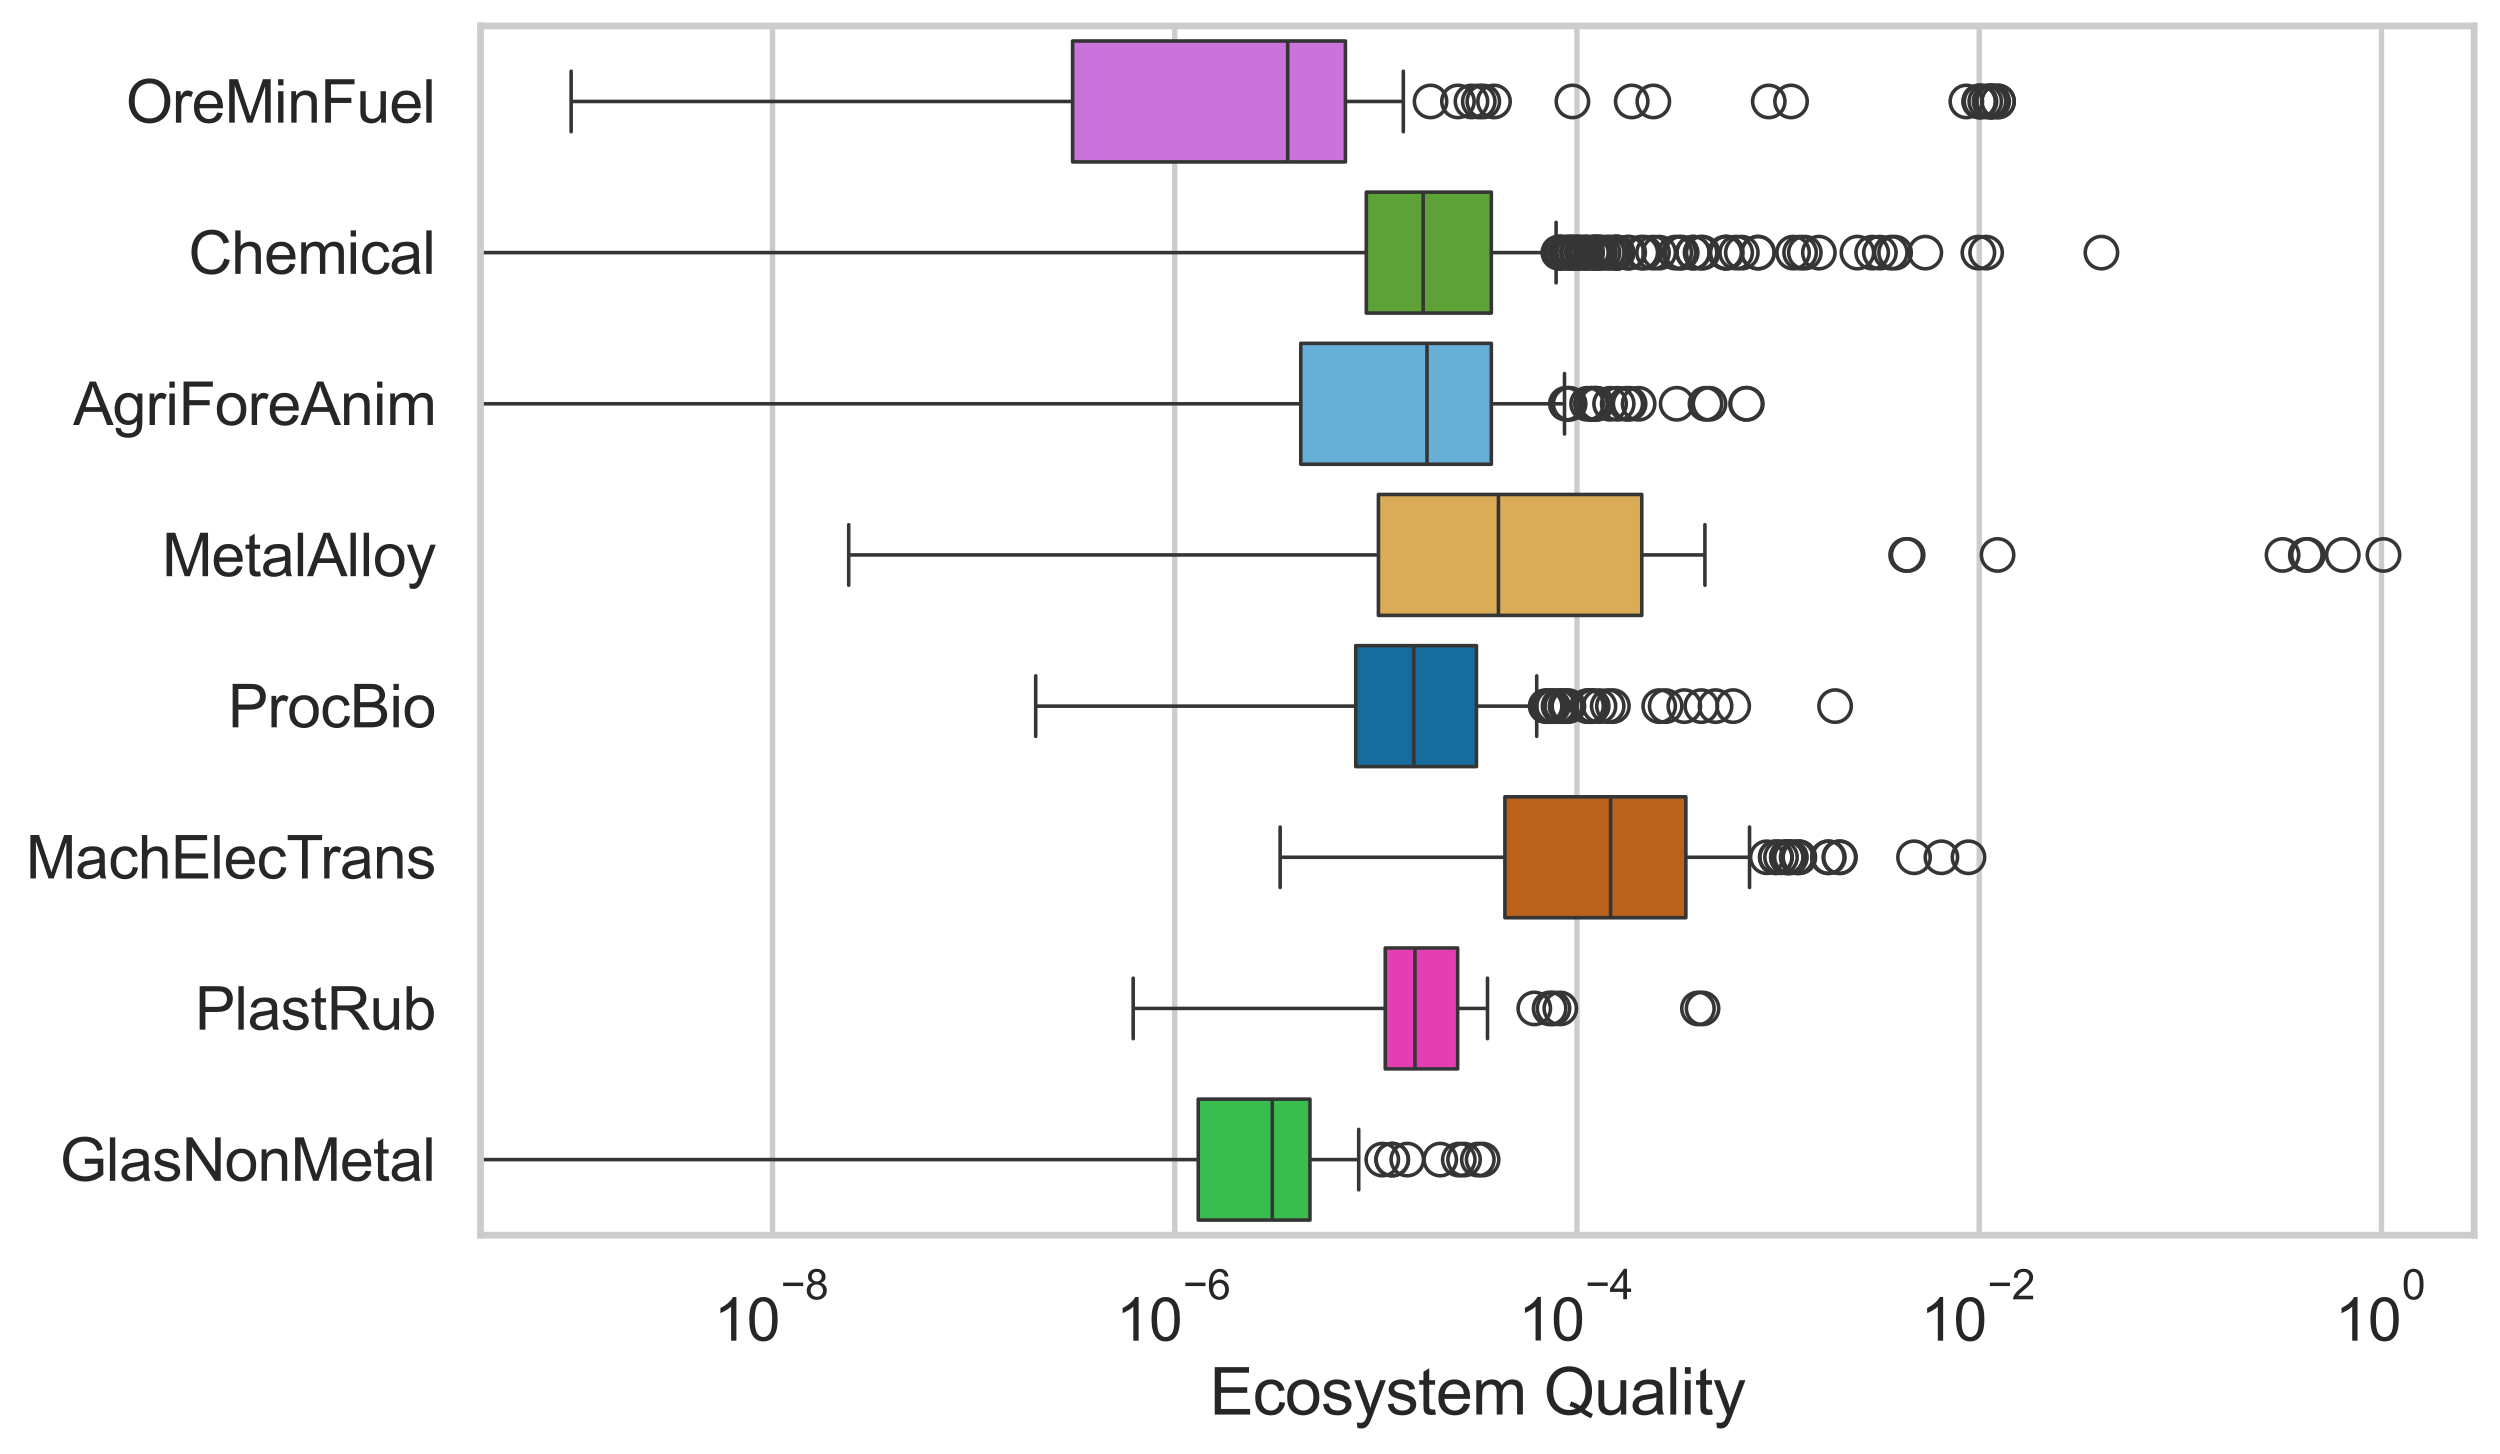 <?xml version="1.0" encoding="utf-8" standalone="no"?>
<!DOCTYPE svg PUBLIC "-//W3C//DTD SVG 1.1//EN"
  "http://www.w3.org/Graphics/SVG/1.1/DTD/svg11.dtd">
<svg xmlns:xlink="http://www.w3.org/1999/xlink" width="695.577pt" height="404.563pt" viewBox="0 0 695.577 404.563" xmlns="http://www.w3.org/2000/svg" version="1.1">
 <defs>
  <style type="text/css">*{stroke-linejoin: round; stroke-linecap: butt}</style>
 </defs>
 <g id="figure_1">
  <g id="patch_1">
   <path d="M 0 404.563 
L 695.577 404.563 
L 695.577 0 
L 0 0 
z
" style="fill: #ffffff"/>
  </g>
  <g id="axes_1">
   <g id="patch_2">
    <path d="M 133.697 343.665 
L 688.377 343.665 
L 688.377 7.2 
L 133.697 7.2 
z
" style="fill: #ffffff"/>
   </g>
   <g id="matplotlib.axis_1">
    <g id="xtick_1">
     <g id="line2d_1">
      <path d="M 214.931 343.665 
L 214.931 7.2 
" clip-path="url(#p8f3cfe1d52)" style="fill: none; stroke: #cccccc; stroke-width: 1.5; stroke-linecap: round"/>
     </g>
     <g id="text_1">
      <!-- $\mathdefault{10^{-8}}$ -->
      <g style="fill: #262626" transform="translate(198.596 373.18) scale(0.165 -0.165)">
       <defs>
        <path id="ArialMT-31" d="M 2384 0 
L 1822 0 
L 1822 3584 
Q 1619 3391 1289 3197 
Q 959 3003 697 2906 
L 697 3450 
Q 1169 3672 1522 3987 
Q 1875 4303 2022 4600 
L 2384 4600 
L 2384 0 
z
" transform="scale(0.016)"/>
        <path id="ArialMT-30" d="M 266 2259 
Q 266 3072 433 3567 
Q 600 4063 929 4331 
Q 1259 4600 1759 4600 
Q 2128 4600 2406 4451 
Q 2684 4303 2865 4023 
Q 3047 3744 3150 3342 
Q 3253 2941 3253 2259 
Q 3253 1453 3087 958 
Q 2922 463 2592 192 
Q 2263 -78 1759 -78 
Q 1097 -78 719 397 
Q 266 969 266 2259 
z
M 844 2259 
Q 844 1131 1108 757 
Q 1372 384 1759 384 
Q 2147 384 2411 759 
Q 2675 1134 2675 2259 
Q 2675 3391 2411 3762 
Q 2147 4134 1753 4134 
Q 1366 4134 1134 3806 
Q 844 3388 844 2259 
z
" transform="scale(0.016)"/>
        <path id="ArialMT-2212" d="M 3381 1997 
L 356 1997 
L 356 2522 
L 3381 2522 
L 3381 1997 
z
" transform="scale(0.016)"/>
        <path id="ArialMT-38" d="M 1131 2484 
Q 781 2613 612 2850 
Q 444 3088 444 3419 
Q 444 3919 803 4259 
Q 1163 4600 1759 4600 
Q 2359 4600 2725 4251 
Q 3091 3903 3091 3403 
Q 3091 3084 2923 2848 
Q 2756 2613 2416 2484 
Q 2838 2347 3058 2040 
Q 3278 1734 3278 1309 
Q 3278 722 2862 322 
Q 2447 -78 1769 -78 
Q 1091 -78 675 323 
Q 259 725 259 1325 
Q 259 1772 486 2073 
Q 713 2375 1131 2484 
z
M 1019 3438 
Q 1019 3113 1228 2906 
Q 1438 2700 1772 2700 
Q 2097 2700 2305 2904 
Q 2513 3109 2513 3406 
Q 2513 3716 2298 3927 
Q 2084 4138 1766 4138 
Q 1444 4138 1231 3931 
Q 1019 3725 1019 3438 
z
M 838 1322 
Q 838 1081 952 856 
Q 1066 631 1291 507 
Q 1516 384 1775 384 
Q 2178 384 2440 643 
Q 2703 903 2703 1303 
Q 2703 1709 2433 1975 
Q 2163 2241 1756 2241 
Q 1359 2241 1098 1978 
Q 838 1716 838 1322 
z
" transform="scale(0.016)"/>
       </defs>
       <use xlink:href="#ArialMT-31" transform="translate(0 0.994)"/>
       <use xlink:href="#ArialMT-30" transform="translate(55.615 0.994)"/>
       <use xlink:href="#ArialMT-2212" transform="translate(112.973 70.688) scale(0.7)"/>
       <use xlink:href="#ArialMT-38" transform="translate(153.852 70.688) scale(0.7)"/>
      </g>
     </g>
    </g>
    <g id="xtick_2">
     <g id="line2d_2">
      <path d="M 326.848 343.665 
L 326.848 7.2 
" clip-path="url(#p8f3cfe1d52)" style="fill: none; stroke: #cccccc; stroke-width: 1.5; stroke-linecap: round"/>
     </g>
     <g id="text_2">
      <!-- $\mathdefault{10^{-6}}$ -->
      <g style="fill: #262626" transform="translate(310.513 373.18) scale(0.165 -0.165)">
       <defs>
        <path id="ArialMT-36" d="M 3184 3459 
L 2625 3416 
Q 2550 3747 2413 3897 
Q 2184 4138 1850 4138 
Q 1581 4138 1378 3988 
Q 1113 3794 959 3422 
Q 806 3050 800 2363 
Q 1003 2672 1297 2822 
Q 1591 2972 1913 2972 
Q 2475 2972 2870 2558 
Q 3266 2144 3266 1488 
Q 3266 1056 3080 686 
Q 2894 316 2569 119 
Q 2244 -78 1831 -78 
Q 1128 -78 684 439 
Q 241 956 241 2144 
Q 241 3472 731 4075 
Q 1159 4600 1884 4600 
Q 2425 4600 2770 4297 
Q 3116 3994 3184 3459 
z
M 888 1484 
Q 888 1194 1011 928 
Q 1134 663 1356 523 
Q 1578 384 1822 384 
Q 2178 384 2434 671 
Q 2691 959 2691 1453 
Q 2691 1928 2437 2201 
Q 2184 2475 1800 2475 
Q 1419 2475 1153 2201 
Q 888 1928 888 1484 
z
" transform="scale(0.016)"/>
       </defs>
       <use xlink:href="#ArialMT-31" transform="translate(0 0.994)"/>
       <use xlink:href="#ArialMT-30" transform="translate(55.615 0.994)"/>
       <use xlink:href="#ArialMT-2212" transform="translate(112.973 70.688) scale(0.7)"/>
       <use xlink:href="#ArialMT-36" transform="translate(153.852 70.688) scale(0.7)"/>
      </g>
     </g>
    </g>
    <g id="xtick_3">
     <g id="line2d_3">
      <path d="M 438.765 343.665 
L 438.765 7.2 
" clip-path="url(#p8f3cfe1d52)" style="fill: none; stroke: #cccccc; stroke-width: 1.5; stroke-linecap: round"/>
     </g>
     <g id="text_3">
      <!-- $\mathdefault{10^{-4}}$ -->
      <g style="fill: #262626" transform="translate(422.43 373.015) scale(0.165 -0.165)">
       <defs>
        <path id="ArialMT-34" d="M 2069 0 
L 2069 1097 
L 81 1097 
L 81 1613 
L 2172 4581 
L 2631 4581 
L 2631 1613 
L 3250 1613 
L 3250 1097 
L 2631 1097 
L 2631 0 
L 2069 0 
z
M 2069 1613 
L 2069 3678 
L 634 1613 
L 2069 1613 
z
" transform="scale(0.016)"/>
       </defs>
       <use xlink:href="#ArialMT-31" transform="translate(0 0.202)"/>
       <use xlink:href="#ArialMT-30" transform="translate(55.615 0.202)"/>
       <use xlink:href="#ArialMT-2212" transform="translate(112.973 69.895) scale(0.7)"/>
       <use xlink:href="#ArialMT-34" transform="translate(153.852 69.895) scale(0.7)"/>
      </g>
     </g>
    </g>
    <g id="xtick_4">
     <g id="line2d_4">
      <path d="M 550.682 343.665 
L 550.682 7.2 
" clip-path="url(#p8f3cfe1d52)" style="fill: none; stroke: #cccccc; stroke-width: 1.5; stroke-linecap: round"/>
     </g>
     <g id="text_4">
      <!-- $\mathdefault{10^{-2}}$ -->
      <g style="fill: #262626" transform="translate(534.347 373.18) scale(0.165 -0.165)">
       <defs>
        <path id="ArialMT-32" d="M 3222 541 
L 3222 0 
L 194 0 
Q 188 203 259 391 
Q 375 700 629 1000 
Q 884 1300 1366 1694 
Q 2113 2306 2375 2664 
Q 2638 3022 2638 3341 
Q 2638 3675 2398 3904 
Q 2159 4134 1775 4134 
Q 1369 4134 1125 3890 
Q 881 3647 878 3216 
L 300 3275 
Q 359 3922 746 4261 
Q 1134 4600 1788 4600 
Q 2447 4600 2831 4234 
Q 3216 3869 3216 3328 
Q 3216 3053 3103 2787 
Q 2991 2522 2730 2228 
Q 2469 1934 1863 1422 
Q 1356 997 1212 845 
Q 1069 694 975 541 
L 3222 541 
z
" transform="scale(0.016)"/>
       </defs>
       <use xlink:href="#ArialMT-31" transform="translate(0 0.994)"/>
       <use xlink:href="#ArialMT-30" transform="translate(55.615 0.994)"/>
       <use xlink:href="#ArialMT-2212" transform="translate(112.973 70.688) scale(0.7)"/>
       <use xlink:href="#ArialMT-32" transform="translate(153.852 70.688) scale(0.7)"/>
      </g>
     </g>
    </g>
    <g id="xtick_5">
     <g id="line2d_5">
      <path d="M 662.599 343.665 
L 662.599 7.2 
" clip-path="url(#p8f3cfe1d52)" style="fill: none; stroke: #cccccc; stroke-width: 1.5; stroke-linecap: round"/>
     </g>
     <g id="text_5">
      <!-- $\mathdefault{10^{0}}$ -->
      <g style="fill: #262626" transform="translate(649.646 373.18) scale(0.165 -0.165)">
       <use xlink:href="#ArialMT-31" transform="translate(0 0.994)"/>
       <use xlink:href="#ArialMT-30" transform="translate(55.615 0.994)"/>
       <use xlink:href="#ArialMT-30" transform="translate(112.973 70.688) scale(0.7)"/>
      </g>
     </g>
    </g>
    <g id="text_6">
     <!-- Ecosystem Quality -->
     <g style="fill: #262626" transform="translate(336.517 393.574) scale(0.18 -0.18)">
      <defs>
       <path id="ArialMT-45" d="M 506 0 
L 506 4581 
L 3819 4581 
L 3819 4041 
L 1113 4041 
L 1113 2638 
L 3647 2638 
L 3647 2100 
L 1113 2100 
L 1113 541 
L 3925 541 
L 3925 0 
L 506 0 
z
" transform="scale(0.016)"/>
       <path id="ArialMT-63" d="M 2588 1216 
L 3141 1144 
Q 3050 572 2676 248 
Q 2303 -75 1759 -75 
Q 1078 -75 664 370 
Q 250 816 250 1647 
Q 250 2184 428 2587 
Q 606 2991 970 3192 
Q 1334 3394 1763 3394 
Q 2303 3394 2647 3120 
Q 2991 2847 3088 2344 
L 2541 2259 
Q 2463 2594 2264 2762 
Q 2066 2931 1784 2931 
Q 1359 2931 1093 2626 
Q 828 2322 828 1663 
Q 828 994 1084 691 
Q 1341 388 1753 388 
Q 2084 388 2306 591 
Q 2528 794 2588 1216 
z
" transform="scale(0.016)"/>
       <path id="ArialMT-6f" d="M 213 1659 
Q 213 2581 725 3025 
Q 1153 3394 1769 3394 
Q 2453 3394 2887 2945 
Q 3322 2497 3322 1706 
Q 3322 1066 3130 698 
Q 2938 331 2570 128 
Q 2203 -75 1769 -75 
Q 1072 -75 642 372 
Q 213 819 213 1659 
z
M 791 1659 
Q 791 1022 1069 705 
Q 1347 388 1769 388 
Q 2188 388 2466 706 
Q 2744 1025 2744 1678 
Q 2744 2294 2464 2611 
Q 2184 2928 1769 2928 
Q 1347 2928 1069 2612 
Q 791 2297 791 1659 
z
" transform="scale(0.016)"/>
       <path id="ArialMT-73" d="M 197 991 
L 753 1078 
Q 800 744 1014 566 
Q 1228 388 1613 388 
Q 2000 388 2187 545 
Q 2375 703 2375 916 
Q 2375 1106 2209 1216 
Q 2094 1291 1634 1406 
Q 1016 1563 777 1677 
Q 538 1791 414 1992 
Q 291 2194 291 2438 
Q 291 2659 392 2848 
Q 494 3038 669 3163 
Q 800 3259 1026 3326 
Q 1253 3394 1513 3394 
Q 1903 3394 2198 3281 
Q 2494 3169 2634 2976 
Q 2775 2784 2828 2463 
L 2278 2388 
Q 2241 2644 2061 2787 
Q 1881 2931 1553 2931 
Q 1166 2931 1000 2803 
Q 834 2675 834 2503 
Q 834 2394 903 2306 
Q 972 2216 1119 2156 
Q 1203 2125 1616 2013 
Q 2213 1853 2448 1751 
Q 2684 1650 2818 1456 
Q 2953 1263 2953 975 
Q 2953 694 2789 445 
Q 2625 197 2315 61 
Q 2006 -75 1616 -75 
Q 969 -75 630 194 
Q 291 463 197 991 
z
" transform="scale(0.016)"/>
       <path id="ArialMT-79" d="M 397 -1278 
L 334 -750 
Q 519 -800 656 -800 
Q 844 -800 956 -737 
Q 1069 -675 1141 -563 
Q 1194 -478 1313 -144 
Q 1328 -97 1363 -6 
L 103 3319 
L 709 3319 
L 1400 1397 
Q 1534 1031 1641 628 
Q 1738 1016 1872 1384 
L 2581 3319 
L 3144 3319 
L 1881 -56 
Q 1678 -603 1566 -809 
Q 1416 -1088 1222 -1217 
Q 1028 -1347 759 -1347 
Q 597 -1347 397 -1278 
z
" transform="scale(0.016)"/>
       <path id="ArialMT-74" d="M 1650 503 
L 1731 6 
Q 1494 -44 1306 -44 
Q 1000 -44 831 53 
Q 663 150 594 308 
Q 525 466 525 972 
L 525 2881 
L 113 2881 
L 113 3319 
L 525 3319 
L 525 4141 
L 1084 4478 
L 1084 3319 
L 1650 3319 
L 1650 2881 
L 1084 2881 
L 1084 941 
Q 1084 700 1114 631 
Q 1144 563 1211 522 
Q 1278 481 1403 481 
Q 1497 481 1650 503 
z
" transform="scale(0.016)"/>
       <path id="ArialMT-65" d="M 2694 1069 
L 3275 997 
Q 3138 488 2766 206 
Q 2394 -75 1816 -75 
Q 1088 -75 661 373 
Q 234 822 234 1631 
Q 234 2469 665 2931 
Q 1097 3394 1784 3394 
Q 2450 3394 2872 2941 
Q 3294 2488 3294 1666 
Q 3294 1616 3291 1516 
L 816 1516 
Q 847 969 1125 678 
Q 1403 388 1819 388 
Q 2128 388 2347 550 
Q 2566 713 2694 1069 
z
M 847 1978 
L 2700 1978 
Q 2663 2397 2488 2606 
Q 2219 2931 1791 2931 
Q 1403 2931 1139 2672 
Q 875 2413 847 1978 
z
" transform="scale(0.016)"/>
       <path id="ArialMT-6d" d="M 422 0 
L 422 3319 
L 925 3319 
L 925 2853 
Q 1081 3097 1340 3245 
Q 1600 3394 1931 3394 
Q 2300 3394 2536 3241 
Q 2772 3088 2869 2813 
Q 3263 3394 3894 3394 
Q 4388 3394 4653 3120 
Q 4919 2847 4919 2278 
L 4919 0 
L 4359 0 
L 4359 2091 
Q 4359 2428 4304 2576 
Q 4250 2725 4106 2815 
Q 3963 2906 3769 2906 
Q 3419 2906 3187 2673 
Q 2956 2441 2956 1928 
L 2956 0 
L 2394 0 
L 2394 2156 
Q 2394 2531 2256 2718 
Q 2119 2906 1806 2906 
Q 1569 2906 1367 2781 
Q 1166 2656 1075 2415 
Q 984 2175 984 1722 
L 984 0 
L 422 0 
z
" transform="scale(0.016)"/>
       <path id="ArialMT-20" transform="scale(0.016)"/>
       <path id="ArialMT-51" d="M 3966 491 
Q 4388 200 4744 66 
L 4566 -356 
Q 4072 -178 3581 206 
Q 3072 -78 2456 -78 
Q 1834 -78 1328 222 
Q 822 522 548 1065 
Q 275 1609 275 2291 
Q 275 2969 550 3525 
Q 825 4081 1333 4372 
Q 1841 4663 2469 4663 
Q 3103 4663 3612 4361 
Q 4122 4059 4389 3517 
Q 4656 2975 4656 2294 
Q 4656 1728 4484 1276 
Q 4313 825 3966 491 
z
M 2631 1266 
Q 3156 1119 3497 828 
Q 4031 1316 4031 2294 
Q 4031 2850 3842 3265 
Q 3653 3681 3289 3911 
Q 2925 4141 2472 4141 
Q 1794 4141 1347 3677 
Q 900 3213 900 2291 
Q 900 1397 1342 919 
Q 1784 441 2472 441 
Q 2797 441 3084 563 
Q 2800 747 2484 825 
L 2631 1266 
z
" transform="scale(0.016)"/>
       <path id="ArialMT-75" d="M 2597 0 
L 2597 488 
Q 2209 -75 1544 -75 
Q 1250 -75 995 37 
Q 741 150 617 320 
Q 494 491 444 738 
Q 409 903 409 1263 
L 409 3319 
L 972 3319 
L 972 1478 
Q 972 1038 1006 884 
Q 1059 663 1231 536 
Q 1403 409 1656 409 
Q 1909 409 2131 539 
Q 2353 669 2445 892 
Q 2538 1116 2538 1541 
L 2538 3319 
L 3100 3319 
L 3100 0 
L 2597 0 
z
" transform="scale(0.016)"/>
       <path id="ArialMT-61" d="M 2588 409 
Q 2275 144 1986 34 
Q 1697 -75 1366 -75 
Q 819 -75 525 192 
Q 231 459 231 875 
Q 231 1119 342 1320 
Q 453 1522 633 1644 
Q 813 1766 1038 1828 
Q 1203 1872 1538 1913 
Q 2219 1994 2541 2106 
Q 2544 2222 2544 2253 
Q 2544 2597 2384 2738 
Q 2169 2928 1744 2928 
Q 1347 2928 1158 2789 
Q 969 2650 878 2297 
L 328 2372 
Q 403 2725 575 2942 
Q 747 3159 1072 3276 
Q 1397 3394 1825 3394 
Q 2250 3394 2515 3294 
Q 2781 3194 2906 3042 
Q 3031 2891 3081 2659 
Q 3109 2516 3109 2141 
L 3109 1391 
Q 3109 606 3145 398 
Q 3181 191 3288 0 
L 2700 0 
Q 2613 175 2588 409 
z
M 2541 1666 
Q 2234 1541 1622 1453 
Q 1275 1403 1131 1340 
Q 988 1278 909 1158 
Q 831 1038 831 891 
Q 831 666 1001 516 
Q 1172 366 1500 366 
Q 1825 366 2078 508 
Q 2331 650 2450 897 
Q 2541 1088 2541 1459 
L 2541 1666 
z
" transform="scale(0.016)"/>
       <path id="ArialMT-6c" d="M 409 0 
L 409 4581 
L 972 4581 
L 972 0 
L 409 0 
z
" transform="scale(0.016)"/>
       <path id="ArialMT-69" d="M 425 3934 
L 425 4581 
L 988 4581 
L 988 3934 
L 425 3934 
z
M 425 0 
L 425 3319 
L 988 3319 
L 988 0 
L 425 0 
z
" transform="scale(0.016)"/>
      </defs>
      <use xlink:href="#ArialMT-45"/>
      <use xlink:href="#ArialMT-63" transform="translate(66.699 0)"/>
      <use xlink:href="#ArialMT-6f" transform="translate(116.699 0)"/>
      <use xlink:href="#ArialMT-73" transform="translate(172.314 0)"/>
      <use xlink:href="#ArialMT-79" transform="translate(222.314 0)"/>
      <use xlink:href="#ArialMT-73" transform="translate(272.314 0)"/>
      <use xlink:href="#ArialMT-74" transform="translate(322.314 0)"/>
      <use xlink:href="#ArialMT-65" transform="translate(350.098 0)"/>
      <use xlink:href="#ArialMT-6d" transform="translate(405.713 0)"/>
      <use xlink:href="#ArialMT-20" transform="translate(489.014 0)"/>
      <use xlink:href="#ArialMT-51" transform="translate(516.797 0)"/>
      <use xlink:href="#ArialMT-75" transform="translate(594.58 0)"/>
      <use xlink:href="#ArialMT-61" transform="translate(650.195 0)"/>
      <use xlink:href="#ArialMT-6c" transform="translate(705.811 0)"/>
      <use xlink:href="#ArialMT-69" transform="translate(728.027 0)"/>
      <use xlink:href="#ArialMT-74" transform="translate(750.244 0)"/>
      <use xlink:href="#ArialMT-79" transform="translate(778.027 0)"/>
     </g>
    </g>
   </g>
   <g id="matplotlib.axis_2">
    <g id="ytick_1">
     <g id="text_7">
      <!-- OreMinFuel -->
      <g style="fill: #262626" transform="translate(35.013 34.134) scale(0.165 -0.165)">
       <defs>
        <path id="ArialMT-4f" d="M 309 2231 
Q 309 3372 921 4017 
Q 1534 4663 2503 4663 
Q 3138 4663 3647 4359 
Q 4156 4056 4423 3514 
Q 4691 2972 4691 2284 
Q 4691 1588 4409 1038 
Q 4128 488 3612 205 
Q 3097 -78 2500 -78 
Q 1853 -78 1343 234 
Q 834 547 571 1087 
Q 309 1628 309 2231 
z
M 934 2222 
Q 934 1394 1379 917 
Q 1825 441 2497 441 
Q 3181 441 3623 922 
Q 4066 1403 4066 2288 
Q 4066 2847 3877 3264 
Q 3688 3681 3323 3911 
Q 2959 4141 2506 4141 
Q 1863 4141 1398 3698 
Q 934 3256 934 2222 
z
" transform="scale(0.016)"/>
        <path id="ArialMT-72" d="M 416 0 
L 416 3319 
L 922 3319 
L 922 2816 
Q 1116 3169 1280 3281 
Q 1444 3394 1641 3394 
Q 1925 3394 2219 3213 
L 2025 2691 
Q 1819 2813 1613 2813 
Q 1428 2813 1281 2702 
Q 1134 2591 1072 2394 
Q 978 2094 978 1738 
L 978 0 
L 416 0 
z
" transform="scale(0.016)"/>
        <path id="ArialMT-4d" d="M 475 0 
L 475 4581 
L 1388 4581 
L 2472 1338 
Q 2622 884 2691 659 
Q 2769 909 2934 1394 
L 4031 4581 
L 4847 4581 
L 4847 0 
L 4263 0 
L 4263 3834 
L 2931 0 
L 2384 0 
L 1059 3900 
L 1059 0 
L 475 0 
z
" transform="scale(0.016)"/>
        <path id="ArialMT-6e" d="M 422 0 
L 422 3319 
L 928 3319 
L 928 2847 
Q 1294 3394 1984 3394 
Q 2284 3394 2536 3286 
Q 2788 3178 2913 3003 
Q 3038 2828 3088 2588 
Q 3119 2431 3119 2041 
L 3119 0 
L 2556 0 
L 2556 2019 
Q 2556 2363 2490 2533 
Q 2425 2703 2258 2804 
Q 2091 2906 1866 2906 
Q 1506 2906 1245 2678 
Q 984 2450 984 1813 
L 984 0 
L 422 0 
z
" transform="scale(0.016)"/>
        <path id="ArialMT-46" d="M 525 0 
L 525 4581 
L 3616 4581 
L 3616 4041 
L 1131 4041 
L 1131 2622 
L 3281 2622 
L 3281 2081 
L 1131 2081 
L 1131 0 
L 525 0 
z
" transform="scale(0.016)"/>
       </defs>
       <use xlink:href="#ArialMT-4f"/>
       <use xlink:href="#ArialMT-72" transform="translate(77.783 0)"/>
       <use xlink:href="#ArialMT-65" transform="translate(111.084 0)"/>
       <use xlink:href="#ArialMT-4d" transform="translate(166.699 0)"/>
       <use xlink:href="#ArialMT-69" transform="translate(250 0)"/>
       <use xlink:href="#ArialMT-6e" transform="translate(272.217 0)"/>
       <use xlink:href="#ArialMT-46" transform="translate(327.832 0)"/>
       <use xlink:href="#ArialMT-75" transform="translate(388.916 0)"/>
       <use xlink:href="#ArialMT-65" transform="translate(444.531 0)"/>
       <use xlink:href="#ArialMT-6c" transform="translate(500.146 0)"/>
      </g>
     </g>
    </g>
    <g id="ytick_2">
     <g id="text_8">
      <!-- Chemical -->
      <g style="fill: #262626" transform="translate(52.428 76.192) scale(0.165 -0.165)">
       <defs>
        <path id="ArialMT-43" d="M 3763 1606 
L 4369 1453 
Q 4178 706 3683 314 
Q 3188 -78 2472 -78 
Q 1731 -78 1267 223 
Q 803 525 561 1097 
Q 319 1669 319 2325 
Q 319 3041 592 3573 
Q 866 4106 1370 4382 
Q 1875 4659 2481 4659 
Q 3169 4659 3637 4309 
Q 4106 3959 4291 3325 
L 3694 3184 
Q 3534 3684 3231 3912 
Q 2928 4141 2469 4141 
Q 1941 4141 1586 3887 
Q 1231 3634 1087 3207 
Q 944 2781 944 2328 
Q 944 1744 1114 1308 
Q 1284 872 1643 656 
Q 2003 441 2422 441 
Q 2931 441 3284 734 
Q 3638 1028 3763 1606 
z
" transform="scale(0.016)"/>
        <path id="ArialMT-68" d="M 422 0 
L 422 4581 
L 984 4581 
L 984 2938 
Q 1378 3394 1978 3394 
Q 2347 3394 2619 3248 
Q 2891 3103 3008 2847 
Q 3125 2591 3125 2103 
L 3125 0 
L 2563 0 
L 2563 2103 
Q 2563 2525 2380 2717 
Q 2197 2909 1863 2909 
Q 1613 2909 1392 2779 
Q 1172 2650 1078 2428 
Q 984 2206 984 1816 
L 984 0 
L 422 0 
z
" transform="scale(0.016)"/>
       </defs>
       <use xlink:href="#ArialMT-43"/>
       <use xlink:href="#ArialMT-68" transform="translate(72.217 0)"/>
       <use xlink:href="#ArialMT-65" transform="translate(127.832 0)"/>
       <use xlink:href="#ArialMT-6d" transform="translate(183.447 0)"/>
       <use xlink:href="#ArialMT-69" transform="translate(266.748 0)"/>
       <use xlink:href="#ArialMT-63" transform="translate(288.965 0)"/>
       <use xlink:href="#ArialMT-61" transform="translate(338.965 0)"/>
       <use xlink:href="#ArialMT-6c" transform="translate(394.58 0)"/>
      </g>
     </g>
    </g>
    <g id="ytick_3">
     <g id="text_9">
      <!-- AgriForeAnim -->
      <g style="fill: #262626" transform="translate(20.341 118.25) scale(0.165 -0.165)">
       <defs>
        <path id="ArialMT-41" d="M -9 0 
L 1750 4581 
L 2403 4581 
L 4278 0 
L 3588 0 
L 3053 1388 
L 1138 1388 
L 634 0 
L -9 0 
z
M 1313 1881 
L 2866 1881 
L 2388 3150 
Q 2169 3728 2063 4100 
Q 1975 3659 1816 3225 
L 1313 1881 
z
" transform="scale(0.016)"/>
        <path id="ArialMT-67" d="M 319 -275 
L 866 -356 
Q 900 -609 1056 -725 
Q 1266 -881 1628 -881 
Q 2019 -881 2231 -725 
Q 2444 -569 2519 -288 
Q 2563 -116 2559 434 
Q 2191 0 1641 0 
Q 956 0 581 494 
Q 206 988 206 1678 
Q 206 2153 378 2554 
Q 550 2956 876 3175 
Q 1203 3394 1644 3394 
Q 2231 3394 2613 2919 
L 2613 3319 
L 3131 3319 
L 3131 450 
Q 3131 -325 2973 -648 
Q 2816 -972 2473 -1159 
Q 2131 -1347 1631 -1347 
Q 1038 -1347 672 -1080 
Q 306 -813 319 -275 
z
M 784 1719 
Q 784 1066 1043 766 
Q 1303 466 1694 466 
Q 2081 466 2343 764 
Q 2606 1063 2606 1700 
Q 2606 2309 2336 2618 
Q 2066 2928 1684 2928 
Q 1309 2928 1046 2623 
Q 784 2319 784 1719 
z
" transform="scale(0.016)"/>
       </defs>
       <use xlink:href="#ArialMT-41"/>
       <use xlink:href="#ArialMT-67" transform="translate(66.699 0)"/>
       <use xlink:href="#ArialMT-72" transform="translate(122.314 0)"/>
       <use xlink:href="#ArialMT-69" transform="translate(155.615 0)"/>
       <use xlink:href="#ArialMT-46" transform="translate(177.832 0)"/>
       <use xlink:href="#ArialMT-6f" transform="translate(238.916 0)"/>
       <use xlink:href="#ArialMT-72" transform="translate(294.531 0)"/>
       <use xlink:href="#ArialMT-65" transform="translate(327.832 0)"/>
       <use xlink:href="#ArialMT-41" transform="translate(383.447 0)"/>
       <use xlink:href="#ArialMT-6e" transform="translate(450.146 0)"/>
       <use xlink:href="#ArialMT-69" transform="translate(505.762 0)"/>
       <use xlink:href="#ArialMT-6d" transform="translate(527.979 0)"/>
      </g>
     </g>
    </g>
    <g id="ytick_4">
     <g id="text_10">
      <!-- MetalAlloy -->
      <g style="fill: #262626" transform="translate(45.088 160.308) scale(0.165 -0.165)">
       <use xlink:href="#ArialMT-4d"/>
       <use xlink:href="#ArialMT-65" transform="translate(83.301 0)"/>
       <use xlink:href="#ArialMT-74" transform="translate(138.916 0)"/>
       <use xlink:href="#ArialMT-61" transform="translate(166.699 0)"/>
       <use xlink:href="#ArialMT-6c" transform="translate(222.314 0)"/>
       <use xlink:href="#ArialMT-41" transform="translate(244.531 0)"/>
       <use xlink:href="#ArialMT-6c" transform="translate(311.23 0)"/>
       <use xlink:href="#ArialMT-6c" transform="translate(333.447 0)"/>
       <use xlink:href="#ArialMT-6f" transform="translate(355.664 0)"/>
       <use xlink:href="#ArialMT-79" transform="translate(411.279 0)"/>
      </g>
     </g>
    </g>
    <g id="ytick_5">
     <g id="text_11">
      <!-- ProcBio -->
      <g style="fill: #262626" transform="translate(63.424 202.366) scale(0.165 -0.165)">
       <defs>
        <path id="ArialMT-50" d="M 494 0 
L 494 4581 
L 2222 4581 
Q 2678 4581 2919 4538 
Q 3256 4481 3484 4323 
Q 3713 4166 3852 3881 
Q 3991 3597 3991 3256 
Q 3991 2672 3619 2267 
Q 3247 1863 2275 1863 
L 1100 1863 
L 1100 0 
L 494 0 
z
M 1100 2403 
L 2284 2403 
Q 2872 2403 3119 2622 
Q 3366 2841 3366 3238 
Q 3366 3525 3220 3729 
Q 3075 3934 2838 4000 
Q 2684 4041 2272 4041 
L 1100 4041 
L 1100 2403 
z
" transform="scale(0.016)"/>
        <path id="ArialMT-42" d="M 469 0 
L 469 4581 
L 2188 4581 
Q 2713 4581 3030 4442 
Q 3347 4303 3526 4014 
Q 3706 3725 3706 3409 
Q 3706 3116 3547 2856 
Q 3388 2597 3066 2438 
Q 3481 2316 3704 2022 
Q 3928 1728 3928 1328 
Q 3928 1006 3792 729 
Q 3656 453 3456 303 
Q 3256 153 2954 76 
Q 2653 0 2216 0 
L 469 0 
z
M 1075 2656 
L 2066 2656 
Q 2469 2656 2644 2709 
Q 2875 2778 2992 2937 
Q 3109 3097 3109 3338 
Q 3109 3566 3000 3739 
Q 2891 3913 2687 3977 
Q 2484 4041 1991 4041 
L 1075 4041 
L 1075 2656 
z
M 1075 541 
L 2216 541 
Q 2509 541 2628 563 
Q 2838 600 2978 687 
Q 3119 775 3209 942 
Q 3300 1109 3300 1328 
Q 3300 1584 3169 1773 
Q 3038 1963 2805 2039 
Q 2572 2116 2134 2116 
L 1075 2116 
L 1075 541 
z
" transform="scale(0.016)"/>
       </defs>
       <use xlink:href="#ArialMT-50"/>
       <use xlink:href="#ArialMT-72" transform="translate(66.699 0)"/>
       <use xlink:href="#ArialMT-6f" transform="translate(100 0)"/>
       <use xlink:href="#ArialMT-63" transform="translate(155.615 0)"/>
       <use xlink:href="#ArialMT-42" transform="translate(205.615 0)"/>
       <use xlink:href="#ArialMT-69" transform="translate(272.314 0)"/>
       <use xlink:href="#ArialMT-6f" transform="translate(294.531 0)"/>
      </g>
     </g>
    </g>
    <g id="ytick_6">
     <g id="text_12">
      <!-- MachElecTrans -->
      <g style="fill: #262626" transform="translate(7.2 244.425) scale(0.165 -0.165)">
       <defs>
        <path id="ArialMT-54" d="M 1659 0 
L 1659 4041 
L 150 4041 
L 150 4581 
L 3781 4581 
L 3781 4041 
L 2266 4041 
L 2266 0 
L 1659 0 
z
" transform="scale(0.016)"/>
       </defs>
       <use xlink:href="#ArialMT-4d"/>
       <use xlink:href="#ArialMT-61" transform="translate(83.301 0)"/>
       <use xlink:href="#ArialMT-63" transform="translate(138.916 0)"/>
       <use xlink:href="#ArialMT-68" transform="translate(188.916 0)"/>
       <use xlink:href="#ArialMT-45" transform="translate(244.531 0)"/>
       <use xlink:href="#ArialMT-6c" transform="translate(311.23 0)"/>
       <use xlink:href="#ArialMT-65" transform="translate(333.447 0)"/>
       <use xlink:href="#ArialMT-63" transform="translate(389.062 0)"/>
       <use xlink:href="#ArialMT-54" transform="translate(439.062 0)"/>
       <use xlink:href="#ArialMT-72" transform="translate(496.396 0)"/>
       <use xlink:href="#ArialMT-61" transform="translate(529.697 0)"/>
       <use xlink:href="#ArialMT-6e" transform="translate(585.312 0)"/>
       <use xlink:href="#ArialMT-73" transform="translate(640.928 0)"/>
      </g>
     </g>
    </g>
    <g id="ytick_7">
     <g id="text_13">
      <!-- PlastRub -->
      <g style="fill: #262626" transform="translate(54.248 286.483) scale(0.165 -0.165)">
       <defs>
        <path id="ArialMT-52" d="M 503 0 
L 503 4581 
L 2534 4581 
Q 3147 4581 3465 4457 
Q 3784 4334 3975 4021 
Q 4166 3709 4166 3331 
Q 4166 2844 3850 2509 
Q 3534 2175 2875 2084 
Q 3116 1969 3241 1856 
Q 3506 1613 3744 1247 
L 4541 0 
L 3778 0 
L 3172 953 
Q 2906 1366 2734 1584 
Q 2563 1803 2427 1890 
Q 2291 1978 2150 2013 
Q 2047 2034 1813 2034 
L 1109 2034 
L 1109 0 
L 503 0 
z
M 1109 2559 
L 2413 2559 
Q 2828 2559 3062 2645 
Q 3297 2731 3419 2920 
Q 3541 3109 3541 3331 
Q 3541 3656 3305 3865 
Q 3069 4075 2559 4075 
L 1109 4075 
L 1109 2559 
z
" transform="scale(0.016)"/>
        <path id="ArialMT-62" d="M 941 0 
L 419 0 
L 419 4581 
L 981 4581 
L 981 2947 
Q 1338 3394 1891 3394 
Q 2197 3394 2470 3270 
Q 2744 3147 2920 2923 
Q 3097 2700 3197 2384 
Q 3297 2069 3297 1709 
Q 3297 856 2875 390 
Q 2453 -75 1863 -75 
Q 1275 -75 941 416 
L 941 0 
z
M 934 1684 
Q 934 1088 1097 822 
Q 1363 388 1816 388 
Q 2184 388 2453 708 
Q 2722 1028 2722 1663 
Q 2722 2313 2464 2622 
Q 2206 2931 1841 2931 
Q 1472 2931 1203 2611 
Q 934 2291 934 1684 
z
" transform="scale(0.016)"/>
       </defs>
       <use xlink:href="#ArialMT-50"/>
       <use xlink:href="#ArialMT-6c" transform="translate(66.699 0)"/>
       <use xlink:href="#ArialMT-61" transform="translate(88.916 0)"/>
       <use xlink:href="#ArialMT-73" transform="translate(144.531 0)"/>
       <use xlink:href="#ArialMT-74" transform="translate(194.531 0)"/>
       <use xlink:href="#ArialMT-52" transform="translate(222.314 0)"/>
       <use xlink:href="#ArialMT-75" transform="translate(294.531 0)"/>
       <use xlink:href="#ArialMT-62" transform="translate(350.146 0)"/>
      </g>
     </g>
    </g>
    <g id="ytick_8">
     <g id="text_14">
      <!-- GlasNonMetal -->
      <g style="fill: #262626" transform="translate(16.659 328.541) scale(0.165 -0.165)">
       <defs>
        <path id="ArialMT-47" d="M 2638 1797 
L 2638 2334 
L 4578 2338 
L 4578 638 
Q 4131 281 3656 101 
Q 3181 -78 2681 -78 
Q 2006 -78 1454 211 
Q 903 500 622 1047 
Q 341 1594 341 2269 
Q 341 2938 620 3517 
Q 900 4097 1425 4378 
Q 1950 4659 2634 4659 
Q 3131 4659 3532 4498 
Q 3934 4338 4162 4050 
Q 4391 3763 4509 3300 
L 3963 3150 
Q 3859 3500 3706 3700 
Q 3553 3900 3268 4020 
Q 2984 4141 2638 4141 
Q 2222 4141 1919 4014 
Q 1616 3888 1430 3681 
Q 1244 3475 1141 3228 
Q 966 2803 966 2306 
Q 966 1694 1177 1281 
Q 1388 869 1791 669 
Q 2194 469 2647 469 
Q 3041 469 3416 620 
Q 3791 772 3984 944 
L 3984 1797 
L 2638 1797 
z
" transform="scale(0.016)"/>
        <path id="ArialMT-4e" d="M 488 0 
L 488 4581 
L 1109 4581 
L 3516 984 
L 3516 4581 
L 4097 4581 
L 4097 0 
L 3475 0 
L 1069 3600 
L 1069 0 
L 488 0 
z
" transform="scale(0.016)"/>
       </defs>
       <use xlink:href="#ArialMT-47"/>
       <use xlink:href="#ArialMT-6c" transform="translate(77.783 0)"/>
       <use xlink:href="#ArialMT-61" transform="translate(100 0)"/>
       <use xlink:href="#ArialMT-73" transform="translate(155.615 0)"/>
       <use xlink:href="#ArialMT-4e" transform="translate(205.615 0)"/>
       <use xlink:href="#ArialMT-6f" transform="translate(277.832 0)"/>
       <use xlink:href="#ArialMT-6e" transform="translate(333.447 0)"/>
       <use xlink:href="#ArialMT-4d" transform="translate(389.062 0)"/>
       <use xlink:href="#ArialMT-65" transform="translate(472.363 0)"/>
       <use xlink:href="#ArialMT-74" transform="translate(527.979 0)"/>
       <use xlink:href="#ArialMT-61" transform="translate(555.762 0)"/>
       <use xlink:href="#ArialMT-6c" transform="translate(611.377 0)"/>
      </g>
     </g>
    </g>
   </g>
   <g id="patch_3">
    <path d="M 298.432 11.406 
L 298.432 45.052 
L 374.335 45.052 
L 374.335 11.406 
L 298.432 11.406 
z
" clip-path="url(#p8f3cfe1d52)" style="fill: #ca74db; stroke: #353535; stroke-linejoin: miter"/>
   </g>
   <g id="line2d_6">
    <path d="M 298.432 28.229 
L 158.91 28.229 
" clip-path="url(#p8f3cfe1d52)" style="fill: none; stroke: #353535"/>
   </g>
   <g id="line2d_7">
    <path d="M 374.335 28.229 
L 390.446 28.229 
" clip-path="url(#p8f3cfe1d52)" style="fill: none; stroke: #353535"/>
   </g>
   <g id="line2d_8">
    <path d="M 158.91 19.817 
L 158.91 36.641 
" clip-path="url(#p8f3cfe1d52)" style="fill: none; stroke: #353535; stroke-linecap: round"/>
   </g>
   <g id="line2d_9">
    <path d="M 390.446 19.817 
L 390.446 36.641 
" clip-path="url(#p8f3cfe1d52)" style="fill: none; stroke: #353535; stroke-linecap: round"/>
   </g>
   <g id="line2d_10">
    <defs>
     <path id="m64c9f1977b" d="M 0 4.5 
C 1.193 4.5 2.338 4.026 3.182 3.182 
C 4.026 2.338 4.5 1.193 4.5 0 
C 4.5 -1.193 4.026 -2.338 3.182 -3.182 
C 2.338 -4.026 1.193 -4.5 0 -4.5 
C -1.193 -4.5 -2.338 -4.026 -3.182 -3.182 
C -4.026 -2.338 -4.5 -1.193 -4.5 0 
C -4.5 1.193 -4.026 2.338 -3.182 3.182 
C -2.338 4.026 -1.193 4.5 0 4.5 
z
" style="stroke: #353535"/>
    </defs>
    <g clip-path="url(#p8f3cfe1d52)">
     <use xlink:href="#m64c9f1977b" x="550.703" y="28.229" style="fill-opacity: 0; stroke: #353535"/>
     <use xlink:href="#m64c9f1977b" x="552.356" y="28.229" style="fill-opacity: 0; stroke: #353535"/>
     <use xlink:href="#m64c9f1977b" x="553.934" y="28.229" style="fill-opacity: 0; stroke: #353535"/>
     <use xlink:href="#m64c9f1977b" x="415.683" y="28.229" style="fill-opacity: 0; stroke: #353535"/>
     <use xlink:href="#m64c9f1977b" x="409.406" y="28.229" style="fill-opacity: 0; stroke: #353535"/>
     <use xlink:href="#m64c9f1977b" x="547.098" y="28.229" style="fill-opacity: 0; stroke: #353535"/>
     <use xlink:href="#m64c9f1977b" x="553.933" y="28.229" style="fill-opacity: 0; stroke: #353535"/>
     <use xlink:href="#m64c9f1977b" x="437.492" y="28.229" style="fill-opacity: 0; stroke: #353535"/>
     <use xlink:href="#m64c9f1977b" x="460.004" y="28.229" style="fill-opacity: 0; stroke: #353535"/>
     <use xlink:href="#m64c9f1977b" x="553.543" y="28.229" style="fill-opacity: 0; stroke: #353535"/>
     <use xlink:href="#m64c9f1977b" x="398.021" y="28.229" style="fill-opacity: 0; stroke: #353535"/>
     <use xlink:href="#m64c9f1977b" x="555.919" y="28.229" style="fill-opacity: 0; stroke: #353535"/>
     <use xlink:href="#m64c9f1977b" x="405.648" y="28.229" style="fill-opacity: 0; stroke: #353535"/>
     <use xlink:href="#m64c9f1977b" x="555.918" y="28.229" style="fill-opacity: 0; stroke: #353535"/>
     <use xlink:href="#m64c9f1977b" x="411.436" y="28.229" style="fill-opacity: 0; stroke: #353535"/>
     <use xlink:href="#m64c9f1977b" x="412.7" y="28.229" style="fill-opacity: 0; stroke: #353535"/>
     <use xlink:href="#m64c9f1977b" x="553.995" y="28.229" style="fill-opacity: 0; stroke: #353535"/>
     <use xlink:href="#m64c9f1977b" x="453.993" y="28.229" style="fill-opacity: 0; stroke: #353535"/>
     <use xlink:href="#m64c9f1977b" x="498.328" y="28.229" style="fill-opacity: 0; stroke: #353535"/>
     <use xlink:href="#m64c9f1977b" x="551.041" y="28.229" style="fill-opacity: 0; stroke: #353535"/>
     <use xlink:href="#m64c9f1977b" x="492.125" y="28.229" style="fill-opacity: 0; stroke: #353535"/>
     <use xlink:href="#m64c9f1977b" x="554.564" y="28.229" style="fill-opacity: 0; stroke: #353535"/>
     <use xlink:href="#m64c9f1977b" x="550.687" y="28.229" style="fill-opacity: 0; stroke: #353535"/>
    </g>
   </g>
   <g id="patch_4">
    <path d="M 380.145 53.464 
L 380.145 87.11 
L 414.93 87.11 
L 414.93 53.464 
L 380.145 53.464 
z
" clip-path="url(#p8f3cfe1d52)" style="fill: #5ca236; stroke: #353535; stroke-linejoin: miter"/>
   </g>
   <g id="line2d_11">
    <path d="M 380.145 70.287 
L -1 70.287 
" clip-path="url(#p8f3cfe1d52)" style="fill: none; stroke: #353535"/>
   </g>
   <g id="line2d_12">
    <path d="M 414.93 70.287 
L 432.959 70.287 
" clip-path="url(#p8f3cfe1d52)" style="fill: none; stroke: #353535"/>
   </g>
   <g id="line2d_13">
    <path clip-path="url(#p8f3cfe1d52)" style="fill: none; stroke: #353535; stroke-linecap: round"/>
   </g>
   <g id="line2d_14">
    <path d="M 432.959 61.875 
L 432.959 78.699 
" clip-path="url(#p8f3cfe1d52)" style="fill: none; stroke: #353535; stroke-linecap: round"/>
   </g>
   <g id="line2d_15">
    <g clip-path="url(#p8f3cfe1d52)">
     <use xlink:href="#m64c9f1977b" x="-1" y="70.287" style="fill-opacity: 0; stroke: #353535"/>
     <use xlink:href="#m64c9f1977b" x="439.112" y="70.287" style="fill-opacity: 0; stroke: #353535"/>
     <use xlink:href="#m64c9f1977b" x="552.604" y="70.287" style="fill-opacity: 0; stroke: #353535"/>
     <use xlink:href="#m64c9f1977b" x="447.578" y="70.287" style="fill-opacity: 0; stroke: #353535"/>
     <use xlink:href="#m64c9f1977b" x="498.89" y="70.287" style="fill-opacity: 0; stroke: #353535"/>
     <use xlink:href="#m64c9f1977b" x="480.323" y="70.287" style="fill-opacity: 0; stroke: #353535"/>
     <use xlink:href="#m64c9f1977b" x="444.181" y="70.287" style="fill-opacity: 0; stroke: #353535"/>
     <use xlink:href="#m64c9f1977b" x="516.798" y="70.287" style="fill-opacity: 0; stroke: #353535"/>
     <use xlink:href="#m64c9f1977b" x="453.288" y="70.287" style="fill-opacity: 0; stroke: #353535"/>
     <use xlink:href="#m64c9f1977b" x="445.111" y="70.287" style="fill-opacity: 0; stroke: #353535"/>
     <use xlink:href="#m64c9f1977b" x="438.824" y="70.287" style="fill-opacity: 0; stroke: #353535"/>
     <use xlink:href="#m64c9f1977b" x="443.482" y="70.287" style="fill-opacity: 0; stroke: #353535"/>
     <use xlink:href="#m64c9f1977b" x="500.841" y="70.287" style="fill-opacity: 0; stroke: #353535"/>
     <use xlink:href="#m64c9f1977b" x="506.062" y="70.287" style="fill-opacity: 0; stroke: #353535"/>
     <use xlink:href="#m64c9f1977b" x="434.671" y="70.287" style="fill-opacity: 0; stroke: #353535"/>
     <use xlink:href="#m64c9f1977b" x="447.346" y="70.287" style="fill-opacity: 0; stroke: #353535"/>
     <use xlink:href="#m64c9f1977b" x="461.641" y="70.287" style="fill-opacity: 0; stroke: #353535"/>
     <use xlink:href="#m64c9f1977b" x="523.047" y="70.287" style="fill-opacity: 0; stroke: #353535"/>
     <use xlink:href="#m64c9f1977b" x="449.904" y="70.287" style="fill-opacity: 0; stroke: #353535"/>
     <use xlink:href="#m64c9f1977b" x="441.131" y="70.287" style="fill-opacity: 0; stroke: #353535"/>
     <use xlink:href="#m64c9f1977b" x="479.99" y="70.287" style="fill-opacity: 0; stroke: #353535"/>
     <use xlink:href="#m64c9f1977b" x="437.175" y="70.287" style="fill-opacity: 0; stroke: #353535"/>
     <use xlink:href="#m64c9f1977b" x="438.778" y="70.287" style="fill-opacity: 0; stroke: #353535"/>
     <use xlink:href="#m64c9f1977b" x="436.874" y="70.287" style="fill-opacity: 0; stroke: #353535"/>
     <use xlink:href="#m64c9f1977b" x="459.922" y="70.287" style="fill-opacity: 0; stroke: #353535"/>
     <use xlink:href="#m64c9f1977b" x="449.336" y="70.287" style="fill-opacity: 0; stroke: #353535"/>
     <use xlink:href="#m64c9f1977b" x="584.678" y="70.287" style="fill-opacity: 0; stroke: #353535"/>
     <use xlink:href="#m64c9f1977b" x="442.919" y="70.287" style="fill-opacity: 0; stroke: #353535"/>
     <use xlink:href="#m64c9f1977b" x="489.108" y="70.287" style="fill-opacity: 0; stroke: #353535"/>
     <use xlink:href="#m64c9f1977b" x="434.178" y="70.287" style="fill-opacity: 0; stroke: #353535"/>
     <use xlink:href="#m64c9f1977b" x="471.038" y="70.287" style="fill-opacity: 0; stroke: #353535"/>
     <use xlink:href="#m64c9f1977b" x="467.224" y="70.287" style="fill-opacity: 0; stroke: #353535"/>
     <use xlink:href="#m64c9f1977b" x="449.96" y="70.287" style="fill-opacity: 0; stroke: #353535"/>
     <use xlink:href="#m64c9f1977b" x="435.629" y="70.287" style="fill-opacity: 0; stroke: #353535"/>
     <use xlink:href="#m64c9f1977b" x="443.782" y="70.287" style="fill-opacity: 0; stroke: #353535"/>
     <use xlink:href="#m64c9f1977b" x="444.787" y="70.287" style="fill-opacity: 0; stroke: #353535"/>
     <use xlink:href="#m64c9f1977b" x="480.436" y="70.287" style="fill-opacity: 0; stroke: #353535"/>
     <use xlink:href="#m64c9f1977b" x="473.742" y="70.287" style="fill-opacity: 0; stroke: #353535"/>
     <use xlink:href="#m64c9f1977b" x="437.578" y="70.287" style="fill-opacity: 0; stroke: #353535"/>
     <use xlink:href="#m64c9f1977b" x="502.157" y="70.287" style="fill-opacity: 0; stroke: #353535"/>
     <use xlink:href="#m64c9f1977b" x="467.889" y="70.287" style="fill-opacity: 0; stroke: #353535"/>
     <use xlink:href="#m64c9f1977b" x="535.676" y="70.287" style="fill-opacity: 0; stroke: #353535"/>
     <use xlink:href="#m64c9f1977b" x="436.683" y="70.287" style="fill-opacity: 0; stroke: #353535"/>
     <use xlink:href="#m64c9f1977b" x="466.113" y="70.287" style="fill-opacity: 0; stroke: #353535"/>
     <use xlink:href="#m64c9f1977b" x="433.98" y="70.287" style="fill-opacity: 0; stroke: #353535"/>
     <use xlink:href="#m64c9f1977b" x="437.689" y="70.287" style="fill-opacity: 0; stroke: #353535"/>
     <use xlink:href="#m64c9f1977b" x="444.778" y="70.287" style="fill-opacity: 0; stroke: #353535"/>
     <use xlink:href="#m64c9f1977b" x="484.626" y="70.287" style="fill-opacity: 0; stroke: #353535"/>
     <use xlink:href="#m64c9f1977b" x="443.388" y="70.287" style="fill-opacity: 0; stroke: #353535"/>
     <use xlink:href="#m64c9f1977b" x="483.058" y="70.287" style="fill-opacity: 0; stroke: #353535"/>
     <use xlink:href="#m64c9f1977b" x="434.073" y="70.287" style="fill-opacity: 0; stroke: #353535"/>
     <use xlink:href="#m64c9f1977b" x="550.447" y="70.287" style="fill-opacity: 0; stroke: #353535"/>
     <use xlink:href="#m64c9f1977b" x="441.537" y="70.287" style="fill-opacity: 0; stroke: #353535"/>
     <use xlink:href="#m64c9f1977b" x="448.676" y="70.287" style="fill-opacity: 0; stroke: #353535"/>
     <use xlink:href="#m64c9f1977b" x="527.269" y="70.287" style="fill-opacity: 0; stroke: #353535"/>
     <use xlink:href="#m64c9f1977b" x="438.82" y="70.287" style="fill-opacity: 0; stroke: #353535"/>
     <use xlink:href="#m64c9f1977b" x="520.893" y="70.287" style="fill-opacity: 0; stroke: #353535"/>
     <use xlink:href="#m64c9f1977b" x="456.662" y="70.287" style="fill-opacity: 0; stroke: #353535"/>
     <use xlink:href="#m64c9f1977b" x="444.035" y="70.287" style="fill-opacity: 0; stroke: #353535"/>
     <use xlink:href="#m64c9f1977b" x="440.12" y="70.287" style="fill-opacity: 0; stroke: #353535"/>
     <use xlink:href="#m64c9f1977b" x="457.59" y="70.287" style="fill-opacity: 0; stroke: #353535"/>
     <use xlink:href="#m64c9f1977b" x="433.584" y="70.287" style="fill-opacity: 0; stroke: #353535"/>
     <use xlink:href="#m64c9f1977b" x="526.081" y="70.287" style="fill-opacity: 0; stroke: #353535"/>
     <use xlink:href="#m64c9f1977b" x="445.018" y="70.287" style="fill-opacity: 0; stroke: #353535"/>
     <use xlink:href="#m64c9f1977b" x="452.822" y="70.287" style="fill-opacity: 0; stroke: #353535"/>
     <use xlink:href="#m64c9f1977b" x="436.053" y="70.287" style="fill-opacity: 0; stroke: #353535"/>
     <use xlink:href="#m64c9f1977b" x="473.15" y="70.287" style="fill-opacity: 0; stroke: #353535"/>
     <use xlink:href="#m64c9f1977b" x="450.091" y="70.287" style="fill-opacity: 0; stroke: #353535"/>
     <use xlink:href="#m64c9f1977b" x="440.392" y="70.287" style="fill-opacity: 0; stroke: #353535"/>
     <use xlink:href="#m64c9f1977b" x="449.721" y="70.287" style="fill-opacity: 0; stroke: #353535"/>
     <use xlink:href="#m64c9f1977b" x="446.157" y="70.287" style="fill-opacity: 0; stroke: #353535"/>
     <use xlink:href="#m64c9f1977b" x="489.175" y="70.287" style="fill-opacity: 0; stroke: #353535"/>
     <use xlink:href="#m64c9f1977b" x="441.542" y="70.287" style="fill-opacity: 0; stroke: #353535"/>
     <use xlink:href="#m64c9f1977b" x="471.104" y="70.287" style="fill-opacity: 0; stroke: #353535"/>
    </g>
   </g>
   <g id="patch_5">
    <path d="M 361.918 95.522 
L 361.918 129.168 
L 414.934 129.168 
L 414.934 95.522 
L 361.918 95.522 
z
" clip-path="url(#p8f3cfe1d52)" style="fill: #68afd7; stroke: #353535; stroke-linejoin: miter"/>
   </g>
   <g id="line2d_16">
    <path d="M 361.918 112.345 
L -1 112.345 
" clip-path="url(#p8f3cfe1d52)" style="fill: none; stroke: #353535"/>
   </g>
   <g id="line2d_17">
    <path d="M 414.934 112.345 
L 435.294 112.345 
" clip-path="url(#p8f3cfe1d52)" style="fill: none; stroke: #353535"/>
   </g>
   <g id="line2d_18">
    <path clip-path="url(#p8f3cfe1d52)" style="fill: none; stroke: #353535; stroke-linecap: round"/>
   </g>
   <g id="line2d_19">
    <path d="M 435.294 103.934 
L 435.294 120.757 
" clip-path="url(#p8f3cfe1d52)" style="fill: none; stroke: #353535; stroke-linecap: round"/>
   </g>
   <g id="line2d_20">
    <g clip-path="url(#p8f3cfe1d52)">
     <use xlink:href="#m64c9f1977b" x="436.712" y="112.345" style="fill-opacity: 0; stroke: #353535"/>
     <use xlink:href="#m64c9f1977b" x="442.644" y="112.345" style="fill-opacity: 0; stroke: #353535"/>
     <use xlink:href="#m64c9f1977b" x="447.976" y="112.345" style="fill-opacity: 0; stroke: #353535"/>
     <use xlink:href="#m64c9f1977b" x="474.525" y="112.345" style="fill-opacity: 0; stroke: #353535"/>
     <use xlink:href="#m64c9f1977b" x="443.931" y="112.345" style="fill-opacity: 0; stroke: #353535"/>
     <use xlink:href="#m64c9f1977b" x="450.1" y="112.345" style="fill-opacity: 0; stroke: #353535"/>
     <use xlink:href="#m64c9f1977b" x="442.943" y="112.345" style="fill-opacity: 0; stroke: #353535"/>
     <use xlink:href="#m64c9f1977b" x="452.494" y="112.345" style="fill-opacity: 0; stroke: #353535"/>
     <use xlink:href="#m64c9f1977b" x="435.679" y="112.345" style="fill-opacity: 0; stroke: #353535"/>
     <use xlink:href="#m64c9f1977b" x="466.505" y="112.345" style="fill-opacity: 0; stroke: #353535"/>
     <use xlink:href="#m64c9f1977b" x="443.887" y="112.345" style="fill-opacity: 0; stroke: #353535"/>
     <use xlink:href="#m64c9f1977b" x="436.288" y="112.345" style="fill-opacity: 0; stroke: #353535"/>
     <use xlink:href="#m64c9f1977b" x="441.585" y="112.345" style="fill-opacity: 0; stroke: #353535"/>
     <use xlink:href="#m64c9f1977b" x="455.917" y="112.345" style="fill-opacity: 0; stroke: #353535"/>
     <use xlink:href="#m64c9f1977b" x="453.398" y="112.345" style="fill-opacity: 0; stroke: #353535"/>
     <use xlink:href="#m64c9f1977b" x="444.265" y="112.345" style="fill-opacity: 0; stroke: #353535"/>
     <use xlink:href="#m64c9f1977b" x="486.015" y="112.345" style="fill-opacity: 0; stroke: #353535"/>
     <use xlink:href="#m64c9f1977b" x="485.826" y="112.345" style="fill-opacity: 0; stroke: #353535"/>
     <use xlink:href="#m64c9f1977b" x="475.633" y="112.345" style="fill-opacity: 0; stroke: #353535"/>
    </g>
   </g>
   <g id="patch_6">
    <path d="M 383.518 137.58 
L 383.518 171.226 
L 456.793 171.226 
L 456.793 137.58 
L 383.518 137.58 
z
" clip-path="url(#p8f3cfe1d52)" style="fill: #daac58; stroke: #353535; stroke-linejoin: miter"/>
   </g>
   <g id="line2d_21">
    <path d="M 383.518 154.403 
L 236.135 154.403 
" clip-path="url(#p8f3cfe1d52)" style="fill: none; stroke: #353535"/>
   </g>
   <g id="line2d_22">
    <path d="M 456.793 154.403 
L 474.362 154.403 
" clip-path="url(#p8f3cfe1d52)" style="fill: none; stroke: #353535"/>
   </g>
   <g id="line2d_23">
    <path d="M 236.135 145.992 
L 236.135 162.815 
" clip-path="url(#p8f3cfe1d52)" style="fill: none; stroke: #353535; stroke-linecap: round"/>
   </g>
   <g id="line2d_24">
    <path d="M 474.362 145.992 
L 474.362 162.815 
" clip-path="url(#p8f3cfe1d52)" style="fill: none; stroke: #353535; stroke-linecap: round"/>
   </g>
   <g id="line2d_25">
    <g clip-path="url(#p8f3cfe1d52)">
     <use xlink:href="#m64c9f1977b" x="651.832" y="154.403" style="fill-opacity: 0; stroke: #353535"/>
     <use xlink:href="#m64c9f1977b" x="530.764" y="154.403" style="fill-opacity: 0; stroke: #353535"/>
     <use xlink:href="#m64c9f1977b" x="641.559" y="154.403" style="fill-opacity: 0; stroke: #353535"/>
     <use xlink:href="#m64c9f1977b" x="530.348" y="154.403" style="fill-opacity: 0; stroke: #353535"/>
     <use xlink:href="#m64c9f1977b" x="663.164" y="154.403" style="fill-opacity: 0; stroke: #353535"/>
     <use xlink:href="#m64c9f1977b" x="635.077" y="154.403" style="fill-opacity: 0; stroke: #353535"/>
     <use xlink:href="#m64c9f1977b" x="555.783" y="154.403" style="fill-opacity: 0; stroke: #353535"/>
     <use xlink:href="#m64c9f1977b" x="642.12" y="154.403" style="fill-opacity: 0; stroke: #353535"/>
    </g>
   </g>
   <g id="patch_7">
    <path d="M 377.21 179.638 
L 377.21 213.285 
L 410.797 213.285 
L 410.797 179.638 
L 377.21 179.638 
z
" clip-path="url(#p8f3cfe1d52)" style="fill: #166c9c; stroke: #353535; stroke-linejoin: miter"/>
   </g>
   <g id="line2d_26">
    <path d="M 377.21 196.461 
L 288.164 196.461 
" clip-path="url(#p8f3cfe1d52)" style="fill: none; stroke: #353535"/>
   </g>
   <g id="line2d_27">
    <path d="M 410.797 196.461 
L 427.559 196.461 
" clip-path="url(#p8f3cfe1d52)" style="fill: none; stroke: #353535"/>
   </g>
   <g id="line2d_28">
    <path d="M 288.164 188.05 
L 288.164 204.873 
" clip-path="url(#p8f3cfe1d52)" style="fill: none; stroke: #353535; stroke-linecap: round"/>
   </g>
   <g id="line2d_29">
    <path d="M 427.559 188.05 
L 427.559 204.873 
" clip-path="url(#p8f3cfe1d52)" style="fill: none; stroke: #353535; stroke-linecap: round"/>
   </g>
   <g id="line2d_30">
    <g clip-path="url(#p8f3cfe1d52)">
     <use xlink:href="#m64c9f1977b" x="430.807" y="196.461" style="fill-opacity: 0; stroke: #353535"/>
     <use xlink:href="#m64c9f1977b" x="473.354" y="196.461" style="fill-opacity: 0; stroke: #353535"/>
     <use xlink:href="#m64c9f1977b" x="463.439" y="196.461" style="fill-opacity: 0; stroke: #353535"/>
     <use xlink:href="#m64c9f1977b" x="448.758" y="196.461" style="fill-opacity: 0; stroke: #353535"/>
     <use xlink:href="#m64c9f1977b" x="477.317" y="196.461" style="fill-opacity: 0; stroke: #353535"/>
     <use xlink:href="#m64c9f1977b" x="436.371" y="196.461" style="fill-opacity: 0; stroke: #353535"/>
     <use xlink:href="#m64c9f1977b" x="482.228" y="196.461" style="fill-opacity: 0; stroke: #353535"/>
     <use xlink:href="#m64c9f1977b" x="443.147" y="196.461" style="fill-opacity: 0; stroke: #353535"/>
     <use xlink:href="#m64c9f1977b" x="442.465" y="196.461" style="fill-opacity: 0; stroke: #353535"/>
     <use xlink:href="#m64c9f1977b" x="430.056" y="196.461" style="fill-opacity: 0; stroke: #353535"/>
     <use xlink:href="#m64c9f1977b" x="435.588" y="196.461" style="fill-opacity: 0; stroke: #353535"/>
     <use xlink:href="#m64c9f1977b" x="461.645" y="196.461" style="fill-opacity: 0; stroke: #353535"/>
     <use xlink:href="#m64c9f1977b" x="441.588" y="196.461" style="fill-opacity: 0; stroke: #353535"/>
     <use xlink:href="#m64c9f1977b" x="434.283" y="196.461" style="fill-opacity: 0; stroke: #353535"/>
     <use xlink:href="#m64c9f1977b" x="434.359" y="196.461" style="fill-opacity: 0; stroke: #353535"/>
     <use xlink:href="#m64c9f1977b" x="442.679" y="196.461" style="fill-opacity: 0; stroke: #353535"/>
     <use xlink:href="#m64c9f1977b" x="432.08" y="196.461" style="fill-opacity: 0; stroke: #353535"/>
     <use xlink:href="#m64c9f1977b" x="510.586" y="196.461" style="fill-opacity: 0; stroke: #353535"/>
     <use xlink:href="#m64c9f1977b" x="433.634" y="196.461" style="fill-opacity: 0; stroke: #353535"/>
     <use xlink:href="#m64c9f1977b" x="431.36" y="196.461" style="fill-opacity: 0; stroke: #353535"/>
     <use xlink:href="#m64c9f1977b" x="468.628" y="196.461" style="fill-opacity: 0; stroke: #353535"/>
     <use xlink:href="#m64c9f1977b" x="447.315" y="196.461" style="fill-opacity: 0; stroke: #353535"/>
     <use xlink:href="#m64c9f1977b" x="442.101" y="196.461" style="fill-opacity: 0; stroke: #353535"/>
     <use xlink:href="#m64c9f1977b" x="445.026" y="196.461" style="fill-opacity: 0; stroke: #353535"/>
    </g>
   </g>
   <g id="patch_8">
    <path d="M 418.71 221.696 
L 418.71 255.343 
L 469.055 255.343 
L 469.055 221.696 
L 418.71 221.696 
z
" clip-path="url(#p8f3cfe1d52)" style="fill: #ba611b; stroke: #353535; stroke-linejoin: miter"/>
   </g>
   <g id="line2d_31">
    <path d="M 418.71 238.519 
L 356.174 238.519 
" clip-path="url(#p8f3cfe1d52)" style="fill: none; stroke: #353535"/>
   </g>
   <g id="line2d_32">
    <path d="M 469.055 238.519 
L 486.774 238.519 
" clip-path="url(#p8f3cfe1d52)" style="fill: none; stroke: #353535"/>
   </g>
   <g id="line2d_33">
    <path d="M 356.174 230.108 
L 356.174 246.931 
" clip-path="url(#p8f3cfe1d52)" style="fill: none; stroke: #353535; stroke-linecap: round"/>
   </g>
   <g id="line2d_34">
    <path d="M 486.774 230.108 
L 486.774 246.931 
" clip-path="url(#p8f3cfe1d52)" style="fill: none; stroke: #353535; stroke-linecap: round"/>
   </g>
   <g id="line2d_35">
    <g clip-path="url(#p8f3cfe1d52)">
     <use xlink:href="#m64c9f1977b" x="494.047" y="238.519" style="fill-opacity: 0; stroke: #353535"/>
     <use xlink:href="#m64c9f1977b" x="497.799" y="238.519" style="fill-opacity: 0; stroke: #353535"/>
     <use xlink:href="#m64c9f1977b" x="508.844" y="238.519" style="fill-opacity: 0; stroke: #353535"/>
     <use xlink:href="#m64c9f1977b" x="498.259" y="238.519" style="fill-opacity: 0; stroke: #353535"/>
     <use xlink:href="#m64c9f1977b" x="511.937" y="238.519" style="fill-opacity: 0; stroke: #353535"/>
     <use xlink:href="#m64c9f1977b" x="500.637" y="238.519" style="fill-opacity: 0; stroke: #353535"/>
     <use xlink:href="#m64c9f1977b" x="494.171" y="238.519" style="fill-opacity: 0; stroke: #353535"/>
     <use xlink:href="#m64c9f1977b" x="547.691" y="238.519" style="fill-opacity: 0; stroke: #353535"/>
     <use xlink:href="#m64c9f1977b" x="540.164" y="238.519" style="fill-opacity: 0; stroke: #353535"/>
     <use xlink:href="#m64c9f1977b" x="511.757" y="238.519" style="fill-opacity: 0; stroke: #353535"/>
     <use xlink:href="#m64c9f1977b" x="500.475" y="238.519" style="fill-opacity: 0; stroke: #353535"/>
     <use xlink:href="#m64c9f1977b" x="532.543" y="238.519" style="fill-opacity: 0; stroke: #353535"/>
     <use xlink:href="#m64c9f1977b" x="508.57" y="238.519" style="fill-opacity: 0; stroke: #353535"/>
     <use xlink:href="#m64c9f1977b" x="491.571" y="238.519" style="fill-opacity: 0; stroke: #353535"/>
     <use xlink:href="#m64c9f1977b" x="497.156" y="238.519" style="fill-opacity: 0; stroke: #353535"/>
     <use xlink:href="#m64c9f1977b" x="497.156" y="238.519" style="fill-opacity: 0; stroke: #353535"/>
     <use xlink:href="#m64c9f1977b" x="497.269" y="238.519" style="fill-opacity: 0; stroke: #353535"/>
     <use xlink:href="#m64c9f1977b" x="498.144" y="238.519" style="fill-opacity: 0; stroke: #353535"/>
     <use xlink:href="#m64c9f1977b" x="499.897" y="238.519" style="fill-opacity: 0; stroke: #353535"/>
     <use xlink:href="#m64c9f1977b" x="495.534" y="238.519" style="fill-opacity: 0; stroke: #353535"/>
    </g>
   </g>
   <g id="patch_9">
    <path d="M 385.419 263.754 
L 385.419 297.401 
L 405.563 297.401 
L 405.563 263.754 
L 385.419 263.754 
z
" clip-path="url(#p8f3cfe1d52)" style="fill: #e33eb2; stroke: #353535; stroke-linejoin: miter"/>
   </g>
   <g id="line2d_36">
    <path d="M 385.419 280.577 
L 315.288 280.577 
" clip-path="url(#p8f3cfe1d52)" style="fill: none; stroke: #353535"/>
   </g>
   <g id="line2d_37">
    <path d="M 405.563 280.577 
L 413.873 280.577 
" clip-path="url(#p8f3cfe1d52)" style="fill: none; stroke: #353535"/>
   </g>
   <g id="line2d_38">
    <path d="M 315.288 272.166 
L 315.288 288.989 
" clip-path="url(#p8f3cfe1d52)" style="fill: none; stroke: #353535; stroke-linecap: round"/>
   </g>
   <g id="line2d_39">
    <path d="M 413.873 272.166 
L 413.873 288.989 
" clip-path="url(#p8f3cfe1d52)" style="fill: none; stroke: #353535; stroke-linecap: round"/>
   </g>
   <g id="line2d_40">
    <g clip-path="url(#p8f3cfe1d52)">
     <use xlink:href="#m64c9f1977b" x="434.124" y="280.577" style="fill-opacity: 0; stroke: #353535"/>
     <use xlink:href="#m64c9f1977b" x="472.418" y="280.577" style="fill-opacity: 0; stroke: #353535"/>
     <use xlink:href="#m64c9f1977b" x="431.155" y="280.577" style="fill-opacity: 0; stroke: #353535"/>
     <use xlink:href="#m64c9f1977b" x="473.7" y="280.577" style="fill-opacity: 0; stroke: #353535"/>
     <use xlink:href="#m64c9f1977b" x="432.227" y="280.577" style="fill-opacity: 0; stroke: #353535"/>
     <use xlink:href="#m64c9f1977b" x="426.885" y="280.577" style="fill-opacity: 0; stroke: #353535"/>
    </g>
   </g>
   <g id="patch_10">
    <path d="M 333.387 305.812 
L 333.387 339.459 
L 364.469 339.459 
L 364.469 305.812 
L 333.387 305.812 
z
" clip-path="url(#p8f3cfe1d52)" style="fill: #38be4e; stroke: #353535; stroke-linejoin: miter"/>
   </g>
   <g id="line2d_41">
    <path d="M 333.387 322.635 
L -1 322.635 
" clip-path="url(#p8f3cfe1d52)" style="fill: none; stroke: #353535"/>
   </g>
   <g id="line2d_42">
    <path d="M 364.469 322.635 
L 378.035 322.635 
" clip-path="url(#p8f3cfe1d52)" style="fill: none; stroke: #353535"/>
   </g>
   <g id="line2d_43">
    <path clip-path="url(#p8f3cfe1d52)" style="fill: none; stroke: #353535; stroke-linecap: round"/>
   </g>
   <g id="line2d_44">
    <path d="M 378.035 314.224 
L 378.035 331.047 
" clip-path="url(#p8f3cfe1d52)" style="fill: none; stroke: #353535; stroke-linecap: round"/>
   </g>
   <g id="line2d_45">
    <g clip-path="url(#p8f3cfe1d52)">
     <use xlink:href="#m64c9f1977b" x="407.346" y="322.635" style="fill-opacity: 0; stroke: #353535"/>
     <use xlink:href="#m64c9f1977b" x="384.59" y="322.635" style="fill-opacity: 0; stroke: #353535"/>
     <use xlink:href="#m64c9f1977b" x="411.181" y="322.635" style="fill-opacity: 0; stroke: #353535"/>
     <use xlink:href="#m64c9f1977b" x="412.511" y="322.635" style="fill-opacity: 0; stroke: #353535"/>
     <use xlink:href="#m64c9f1977b" x="391.553" y="322.635" style="fill-opacity: 0; stroke: #353535"/>
     <use xlink:href="#m64c9f1977b" x="387.385" y="322.635" style="fill-opacity: 0; stroke: #353535"/>
     <use xlink:href="#m64c9f1977b" x="387.318" y="322.635" style="fill-opacity: 0; stroke: #353535"/>
     <use xlink:href="#m64c9f1977b" x="405.877" y="322.635" style="fill-opacity: 0; stroke: #353535"/>
     <use xlink:href="#m64c9f1977b" x="400.72" y="322.635" style="fill-opacity: 0; stroke: #353535"/>
    </g>
   </g>
   <g id="line2d_46">
    <path d="M 358.272 11.406 
L 358.272 45.052 
" clip-path="url(#p8f3cfe1d52)" style="fill: none; stroke: #353535"/>
   </g>
   <g id="line2d_47">
    <path d="M 395.97 53.464 
L 395.97 87.11 
" clip-path="url(#p8f3cfe1d52)" style="fill: none; stroke: #353535"/>
   </g>
   <g id="line2d_48">
    <path d="M 397.031 95.522 
L 397.031 129.168 
" clip-path="url(#p8f3cfe1d52)" style="fill: none; stroke: #353535"/>
   </g>
   <g id="line2d_49">
    <path d="M 416.914 137.58 
L 416.914 171.226 
" clip-path="url(#p8f3cfe1d52)" style="fill: none; stroke: #353535"/>
   </g>
   <g id="line2d_50">
    <path d="M 393.344 179.638 
L 393.344 213.285 
" clip-path="url(#p8f3cfe1d52)" style="fill: none; stroke: #353535"/>
   </g>
   <g id="line2d_51">
    <path d="M 448.118 221.696 
L 448.118 255.343 
" clip-path="url(#p8f3cfe1d52)" style="fill: none; stroke: #353535"/>
   </g>
   <g id="line2d_52">
    <path d="M 393.685 263.754 
L 393.685 297.401 
" clip-path="url(#p8f3cfe1d52)" style="fill: none; stroke: #353535"/>
   </g>
   <g id="line2d_53">
    <path d="M 353.978 305.812 
L 353.978 339.459 
" clip-path="url(#p8f3cfe1d52)" style="fill: none; stroke: #353535"/>
   </g>
   <g id="patch_11">
    <path d="M 133.697 343.665 
L 133.697 7.2 
" style="fill: none; stroke: #cccccc; stroke-width: 1.875; stroke-linejoin: miter; stroke-linecap: square"/>
   </g>
   <g id="patch_12">
    <path d="M 688.377 343.665 
L 688.377 7.2 
" style="fill: none; stroke: #cccccc; stroke-width: 1.875; stroke-linejoin: miter; stroke-linecap: square"/>
   </g>
   <g id="patch_13">
    <path d="M 133.697 343.665 
L 688.377 343.665 
" style="fill: none; stroke: #cccccc; stroke-width: 1.875; stroke-linejoin: miter; stroke-linecap: square"/>
   </g>
   <g id="patch_14">
    <path d="M 133.697 7.2 
L 688.377 7.2 
" style="fill: none; stroke: #cccccc; stroke-width: 1.875; stroke-linejoin: miter; stroke-linecap: square"/>
   </g>
  </g>
 </g>
 <defs>
  <clipPath id="p8f3cfe1d52">
   <rect x="133.697" y="7.2" width="554.68" height="336.465"/>
  </clipPath>
 </defs>
</svg>
